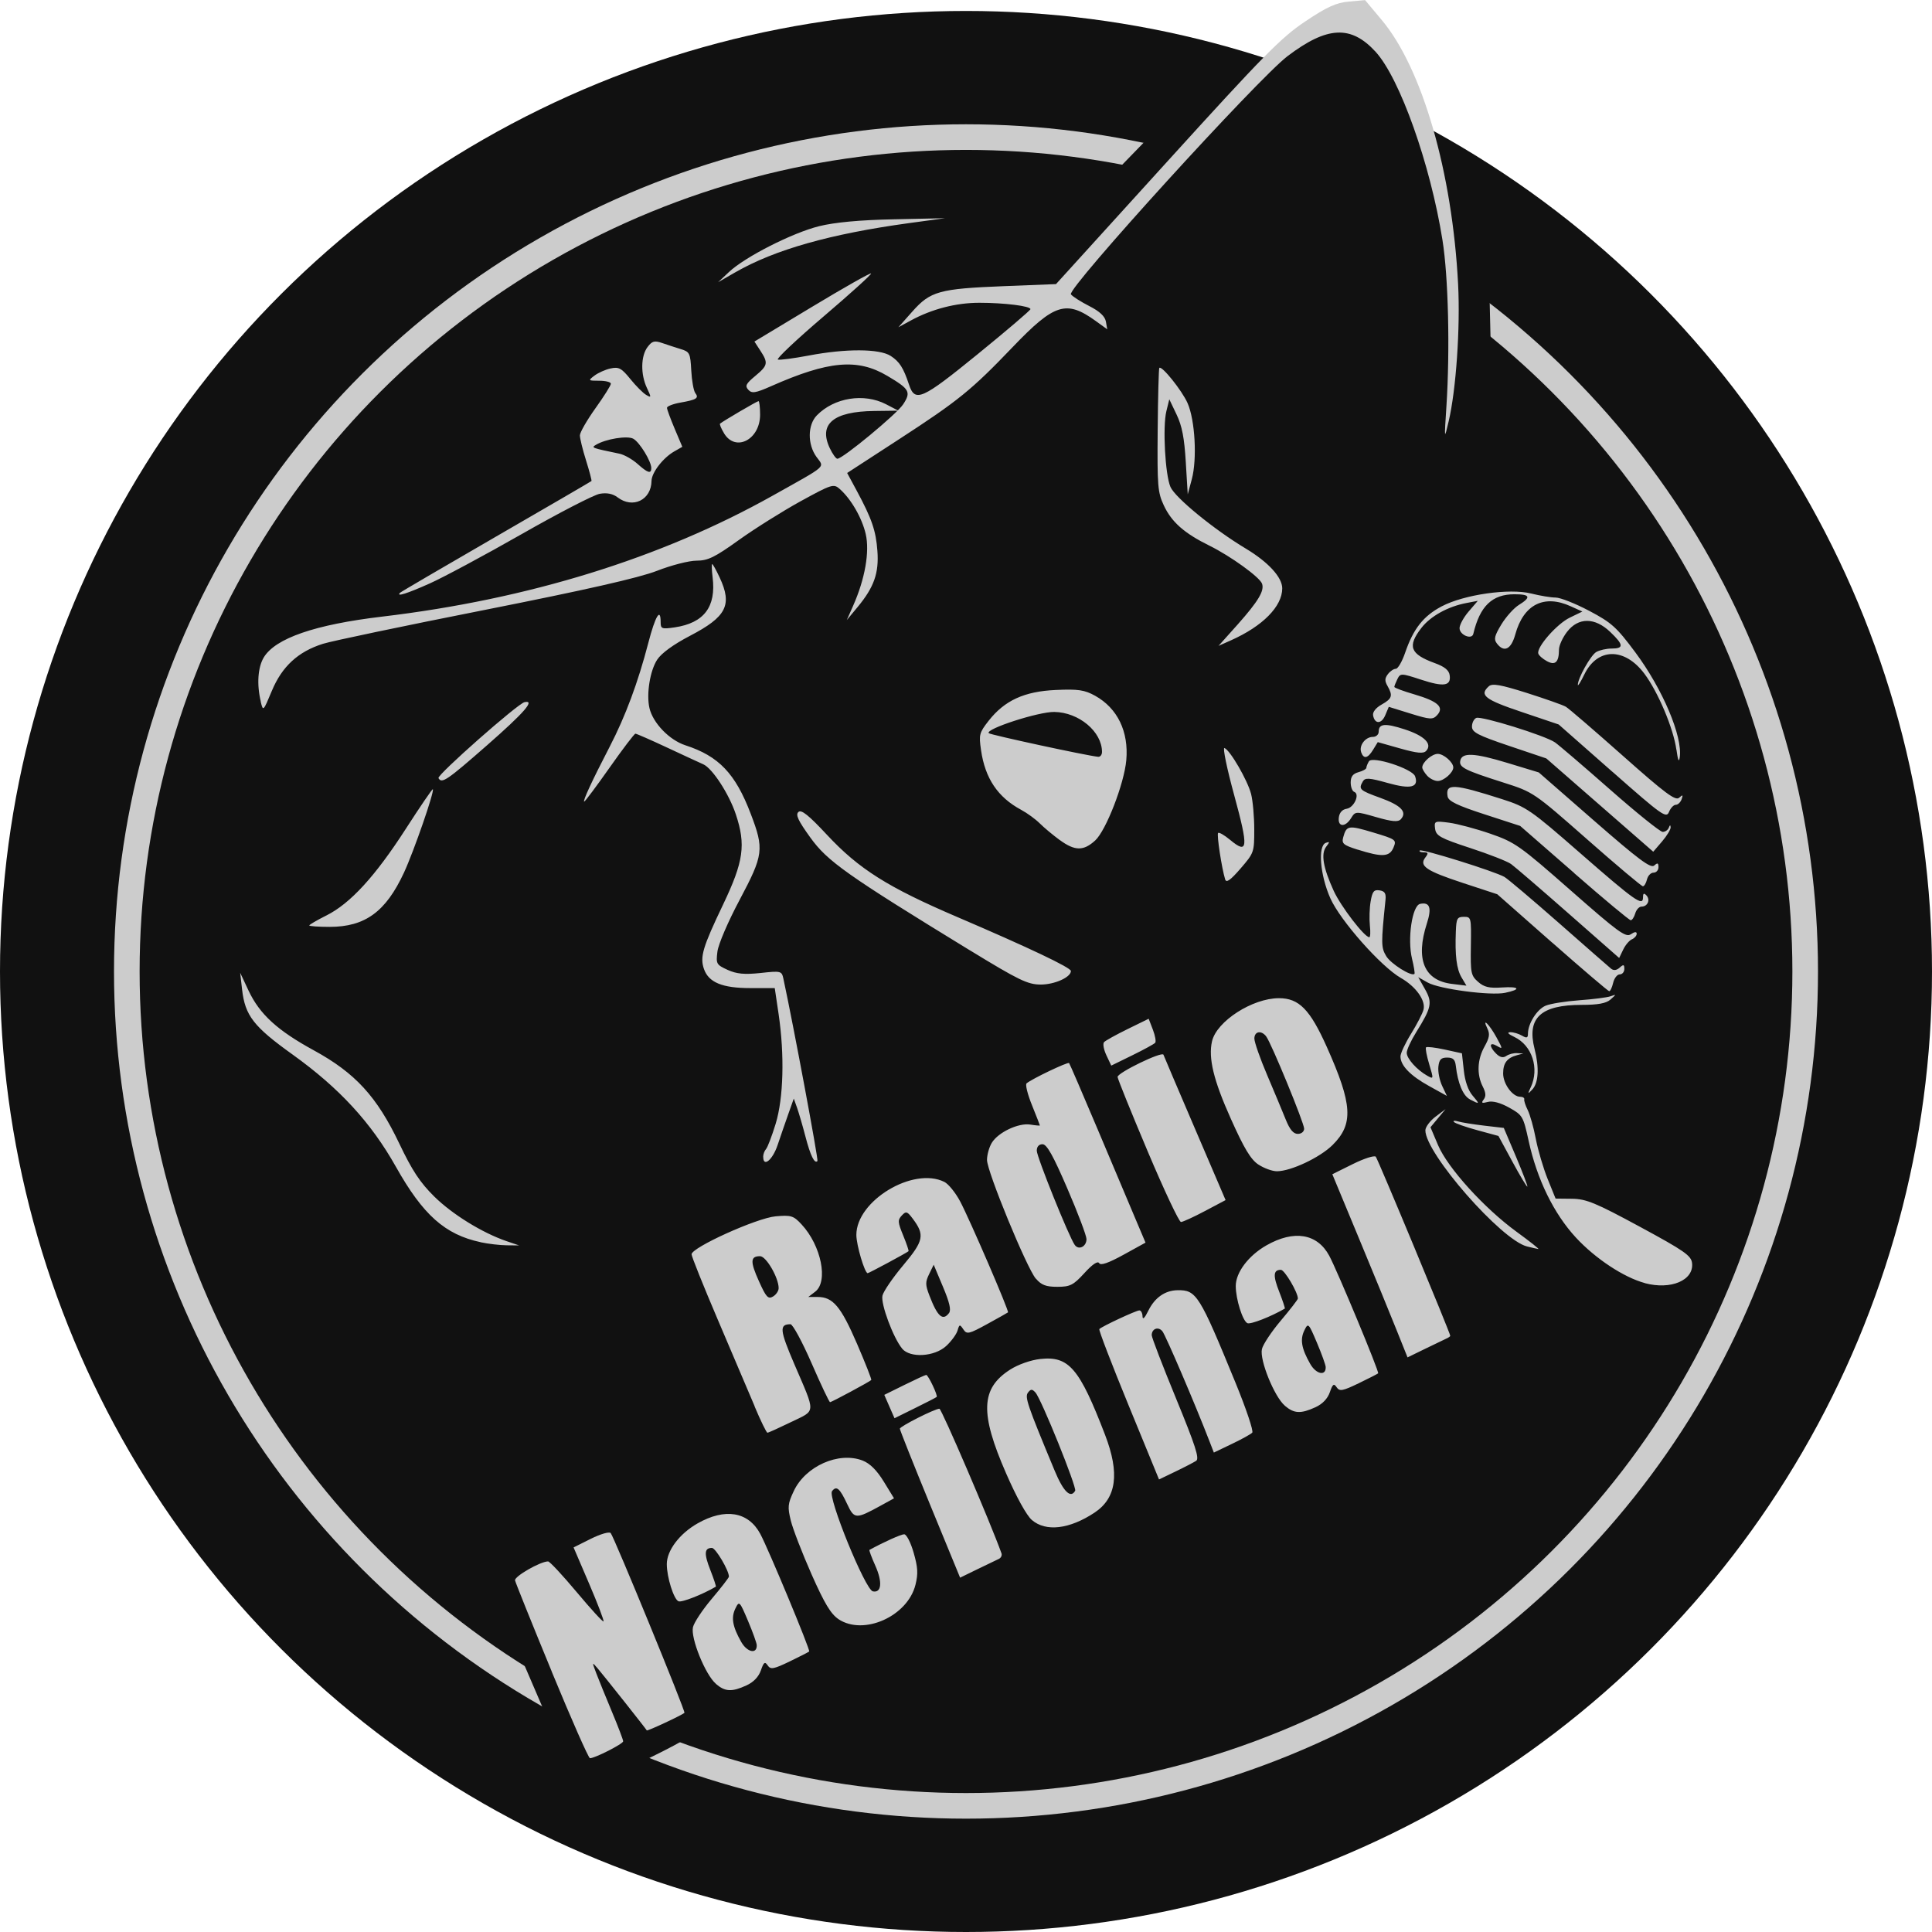 <?xml version="1.0" encoding="UTF-8" standalone="no"?>
<!-- Created with Inkscape (http://www.inkscape.org/) -->

<svg
   xmlns:dc="http://purl.org/dc/elements/1.1/"
   xmlns:cc="http://creativecommons.org/ns#"
   xmlns:rdf="http://www.w3.org/1999/02/22-rdf-syntax-ns#"
   xmlns:svg="http://www.w3.org/2000/svg"
   xmlns="http://www.w3.org/2000/svg"
   xmlns:sodipodi="http://sodipodi.sourceforge.net/DTD/sodipodi-0.dtd"
   xmlns:inkscape="http://www.inkscape.org/namespaces/inkscape"
   width="120"
   height="120"
   viewBox="0 0 31.75 31.75"
   version="1.1"
   id="svg8"
   inkscape:version="0.92.1 unknown"
   sodipodi:docname="logo.svg">
  <defs
     id="defs2" />
  <sodipodi:namedview
     id="base"
     pagecolor="#ffffff"
     bordercolor="#666666"
     borderopacity="1.0"
     inkscape:pageopacity="0.0"
     inkscape:pageshadow="2"
     inkscape:zoom="3.1760346"
     inkscape:cx="51.260281"
     inkscape:cy="53.344037"
     inkscape:document-units="px"
     inkscape:current-layer="layer1"
     showgrid="false"
     units="px" />
  <g
     inkscape:label="Camada 1"
     inkscape:groupmode="layer"
     id="layer1"
     transform="translate(0,-265.25)">
    <circle
       r="0"
       cy="239.621"
       cx="-88.925"
       id="ellipse4500"
       style="opacity:1;fill:#777777;fill-opacity:0.761;stroke:none;stroke-width:0.265;stroke-miterlimit:4;stroke-dasharray:none;stroke-opacity:1" />
    <ellipse
       cy="281.215"
       cx="15.875"
       id="circle4502"
       style="opacity:1;fill:#111111;fill-opacity:1;stroke:none;stroke-width:0.485;stroke-miterlimit:4;stroke-dasharray:none;stroke-opacity:1"
       rx="15.875"
       ry="15.785" />
    <ellipse
       style="opacity:1;fill:none;fill-opacity:0.761;stroke:#cccccc;stroke-width:0.421;stroke-miterlimit:4;stroke-dasharray:none;stroke-opacity:1"
       id="path4498"
       cx="15.875"
       cy="281.215"
       rx="13.791"
       ry="13.712" />
    <path
       style="opacity:1;fill:#111111;fill-opacity:1;stroke:none;stroke-width:2.76;stroke-miterlimit:4;stroke-dasharray:none;stroke-opacity:1"
       d="m 19.667,266.696 0.464,0.258 c 2.662,-2.772 2.89,-0.504 3.601,2.004 l 0.729,0.406 0.088,3.73 -6.93,-4.289 z"
       id="rect4737"
       inkscape:connector-curvature="0"
       sodipodi:nodetypes="ccccccc" />
    <path
       sodipodi:nodetypes="cscccc"
       inkscape:connector-curvature="0"
       id="path4740"
       d="m 11.708,291.878 c 0.838,0.315 0.694,1.06 0.054,1.609 -0.621,0.532 -1.721,0.868 -2.083,1.21 l -0.306,-0.326 -1.165,-2.709 c 3.017,-3.364 3.003,-1.511 3.501,0.216 z"
       style="opacity:1;fill:#111111;fill-opacity:1;stroke:none;stroke-width:2.76;stroke-miterlimit:4;stroke-dasharray:none;stroke-opacity:1" />
    <path
       style="fill:#cccccc;stroke-width:0.053"
       d="m 9.067,292.719 c -0.323,-0.783 -0.594,-1.457 -0.603,-1.497 -0.014,-0.065 0.416,-0.312 0.543,-0.312 0.027,0 0.238,0.227 0.47,0.504 0.232,0.277 0.43,0.494 0.441,0.482 0.011,-0.012 -0.095,-0.29 -0.236,-0.619 l -0.256,-0.597 0.284,-0.142 c 0.157,-0.078 0.303,-0.121 0.326,-0.094 0.056,0.065 1.233,2.932 1.212,2.954 -0.031,0.034 -0.611,0.305 -0.619,0.289 -0.012,-0.025 -0.701,-0.894 -0.808,-1.02 -0.094,-0.109 -0.094,-0.108 -0.021,0.084 0.041,0.107 0.157,0.393 0.258,0.634 0.101,0.241 0.183,0.458 0.183,0.481 0,0.042 -0.466,0.279 -0.546,0.278 -0.023,-1.4e-4 -0.306,-0.641 -0.629,-1.425 z m 2.697,0.201 c -0.173,-0.148 -0.417,-0.752 -0.376,-0.929 0.017,-0.076 0.157,-0.287 0.311,-0.469 0.154,-0.182 0.28,-0.346 0.28,-0.362 0,-0.102 -0.219,-0.472 -0.279,-0.472 -0.126,0 -0.133,0.094 -0.026,0.365 0.057,0.145 0.097,0.268 0.09,0.272 -0.222,0.13 -0.56,0.263 -0.614,0.24 -0.078,-0.033 -0.192,-0.395 -0.192,-0.611 0,-0.223 0.209,-0.5 0.504,-0.668 0.453,-0.258 0.835,-0.195 1.032,0.171 0.133,0.246 0.825,1.91 0.804,1.933 -0.009,0.009 -0.153,0.083 -0.321,0.164 -0.264,0.127 -0.313,0.136 -0.361,0.065 -0.046,-0.068 -0.065,-0.054 -0.112,0.082 -0.037,0.106 -0.121,0.194 -0.238,0.247 -0.241,0.11 -0.35,0.104 -0.502,-0.026 z m 0.672,-0.636 c -0.002,-0.035 -0.066,-0.214 -0.144,-0.398 -0.137,-0.324 -0.144,-0.331 -0.206,-0.204 -0.074,0.15 -0.049,0.297 0.095,0.551 0.098,0.173 0.262,0.206 0.255,0.051 z m 1.344,-0.425 c -0.126,-0.084 -0.231,-0.258 -0.444,-0.739 -0.153,-0.346 -0.306,-0.742 -0.34,-0.88 -0.055,-0.225 -0.05,-0.276 0.048,-0.485 0.192,-0.411 0.739,-0.654 1.131,-0.503 0.121,0.047 0.233,0.158 0.348,0.345 l 0.169,0.276 -0.22,0.121 c -0.407,0.224 -0.433,0.222 -0.549,-0.025 -0.123,-0.263 -0.177,-0.309 -0.25,-0.213 -0.074,0.098 0.546,1.62 0.671,1.646 0.143,0.03 0.161,-0.152 0.041,-0.421 -0.062,-0.138 -0.105,-0.255 -0.097,-0.26 0.235,-0.129 0.519,-0.257 0.571,-0.257 0.038,0 0.107,0.134 0.155,0.301 0.07,0.243 0.076,0.345 0.031,0.527 -0.128,0.519 -0.851,0.843 -1.266,0.567 z m 1.502,-1.888 c -0.272,-0.664 -0.495,-1.223 -0.494,-1.242 3.51e-4,-0.038 0.574,-0.328 0.65,-0.328 0.036,0 0.841,1.875 1.02,2.376 0.012,0.034 -0.008,0.076 -0.044,0.092 -0.037,0.017 -0.195,0.093 -0.351,0.169 l -0.285,0.139 z m 1.676,0.259 c -0.087,-0.074 -0.254,-0.377 -0.424,-0.767 -0.433,-0.99 -0.417,-1.396 0.066,-1.705 0.133,-0.085 0.34,-0.158 0.498,-0.175 0.468,-0.051 0.642,0.153 1.062,1.246 0.244,0.634 0.189,1.039 -0.172,1.279 -0.412,0.273 -0.8,0.319 -1.03,0.122 z m 0.711,-0.48 c 0.031,-0.054 -0.557,-1.511 -0.653,-1.616 -0.054,-0.059 -0.076,-0.059 -0.122,9.6e-4 -0.056,0.074 -0.015,0.194 0.438,1.284 0.143,0.344 0.262,0.461 0.336,0.331 z m 0.876,-1.41 c -0.276,-0.673 -0.492,-1.234 -0.479,-1.248 0.039,-0.043 0.605,-0.307 0.658,-0.307 0.027,0 0.051,0.044 0.052,0.098 0.001,0.061 0.036,0.028 0.094,-0.091 0.106,-0.217 0.276,-0.336 0.482,-0.339 0.31,-0.004 0.358,0.072 0.953,1.523 0.174,0.425 0.298,0.793 0.274,0.818 -0.024,0.025 -0.175,0.109 -0.337,0.186 l -0.294,0.141 -0.069,-0.178 c -0.236,-0.612 -0.724,-1.752 -0.777,-1.816 -0.068,-0.082 -0.175,-0.042 -0.175,0.066 1.51e-4,0.036 0.18,0.505 0.401,1.042 0.319,0.777 0.386,0.985 0.329,1.022 -0.039,0.025 -0.192,0.105 -0.34,0.176 l -0.27,0.13 z m -6.143,0.021 c -0.1,-0.238 -0.375,-0.883 -0.61,-1.433 -0.235,-0.551 -0.427,-1.03 -0.427,-1.065 0,-0.112 1.07,-0.596 1.38,-0.624 0.256,-0.023 0.295,-0.011 0.429,0.134 0.322,0.348 0.441,0.937 0.223,1.104 l -0.114,0.087 h 0.153 c 0.252,0 0.382,0.154 0.647,0.767 0.138,0.32 0.244,0.589 0.235,0.598 -0.031,0.03 -0.652,0.364 -0.677,0.364 -0.014,0 -0.151,-0.289 -0.304,-0.641 -0.154,-0.353 -0.31,-0.641 -0.347,-0.64 -0.186,0.002 -0.177,0.094 0.063,0.654 0.357,0.832 0.362,0.752 -0.053,0.954 -0.198,0.096 -0.372,0.175 -0.388,0.175 -0.016,0 -0.111,-0.194 -0.211,-0.432 z m 0.394,-1.942 c 0,-0.171 -0.205,-0.525 -0.305,-0.525 -0.161,0 -0.165,0.088 -0.019,0.411 0.118,0.263 0.151,0.299 0.231,0.252 0.051,-0.03 0.093,-0.092 0.093,-0.138 z m 1.82,1.946 -0.084,-0.192 0.332,-0.164 c 0.182,-0.09 0.343,-0.164 0.357,-0.164 0.033,0 0.194,0.339 0.172,0.362 -0.009,0.009 -0.169,0.092 -0.355,0.183 l -0.338,0.167 z m 6.498,-0.015 c -0.173,-0.148 -0.417,-0.752 -0.376,-0.929 0.017,-0.076 0.157,-0.287 0.311,-0.469 0.154,-0.182 0.28,-0.346 0.28,-0.362 0,-0.102 -0.219,-0.472 -0.279,-0.472 -0.126,0 -0.133,0.094 -0.026,0.365 0.057,0.145 0.097,0.268 0.09,0.272 -0.222,0.13 -0.56,0.263 -0.614,0.24 -0.078,-0.033 -0.192,-0.395 -0.192,-0.611 0,-0.223 0.209,-0.5 0.504,-0.668 0.453,-0.258 0.835,-0.195 1.032,0.17 0.133,0.246 0.825,1.91 0.804,1.933 -0.009,0.009 -0.153,0.083 -0.321,0.164 -0.264,0.127 -0.313,0.136 -0.361,0.065 -0.046,-0.068 -0.065,-0.054 -0.112,0.082 -0.037,0.106 -0.121,0.194 -0.238,0.247 -0.241,0.11 -0.35,0.104 -0.502,-0.026 z m 0.672,-0.636 c -0.002,-0.035 -0.066,-0.214 -0.144,-0.398 -0.137,-0.324 -0.144,-0.331 -0.206,-0.204 -0.074,0.15 -0.049,0.297 0.095,0.551 0.098,0.173 0.262,0.206 0.255,0.051 z m 1.163,-0.611 c -0.1,-0.251 -0.378,-0.928 -0.618,-1.506 l -0.436,-1.05 0.337,-0.167 c 0.185,-0.092 0.355,-0.146 0.377,-0.121 0.035,0.04 1.224,2.899 1.224,2.943 0,0.01 -0.029,0.031 -0.064,0.046 -0.035,0.016 -0.193,0.092 -0.351,0.169 l -0.287,0.14 z m -8.124,0.309 c -0.146,-0.177 -0.354,-0.735 -0.323,-0.87 0.016,-0.07 0.17,-0.295 0.342,-0.5 0.338,-0.403 0.357,-0.497 0.153,-0.768 -0.089,-0.118 -0.108,-0.123 -0.177,-0.049 -0.07,0.075 -0.067,0.11 0.023,0.329 0.055,0.135 0.095,0.251 0.087,0.258 -0.027,0.026 -0.65,0.361 -0.671,0.361 -0.049,0 -0.186,-0.462 -0.186,-0.629 0,-0.562 0.934,-1.125 1.446,-0.871 0.067,0.033 0.184,0.178 0.26,0.321 0.158,0.298 0.807,1.803 0.786,1.823 -0.008,0.007 -0.162,0.094 -0.343,0.193 -0.301,0.165 -0.334,0.172 -0.391,0.086 -0.058,-0.086 -0.065,-0.084 -0.095,0.019 -0.018,0.062 -0.102,0.177 -0.187,0.255 -0.193,0.177 -0.593,0.201 -0.724,0.043 z m 0.771,-0.584 c 0.037,-0.05 0.009,-0.174 -0.1,-0.432 l -0.152,-0.362 -0.074,0.152 c -0.065,0.134 -0.065,0.177 0.005,0.358 0.131,0.342 0.219,0.42 0.321,0.284 z m 1.426,-0.565 c -0.151,-0.179 -0.802,-1.762 -0.802,-1.951 0,-0.083 0.035,-0.209 0.078,-0.28 0.104,-0.173 0.439,-0.332 0.634,-0.301 0.086,0.014 0.157,0.02 0.157,0.014 0,-0.006 -0.059,-0.156 -0.13,-0.333 -0.072,-0.177 -0.112,-0.338 -0.089,-0.358 0.082,-0.072 0.679,-0.357 0.699,-0.334 0.011,0.013 0.221,0.501 0.467,1.083 0.246,0.583 0.524,1.241 0.618,1.464 l 0.171,0.404 -0.363,0.2 c -0.248,0.136 -0.375,0.18 -0.399,0.137 -0.023,-0.04 -0.11,0.018 -0.242,0.163 -0.182,0.199 -0.235,0.226 -0.445,0.226 -0.186,0 -0.263,-0.029 -0.351,-0.133 z m 0.833,-0.65 c 0,-0.056 -0.141,-0.429 -0.314,-0.83 -0.236,-0.548 -0.338,-0.729 -0.409,-0.729 -0.059,0 -0.094,0.04 -0.094,0.106 0,0.103 0.529,1.416 0.624,1.549 0.065,0.091 0.193,0.028 0.193,-0.096 z m 9.177,0.723 c -0.346,-0.093 -0.813,-0.401 -1.134,-0.748 -0.363,-0.393 -0.639,-0.956 -0.777,-1.59 -0.089,-0.405 -0.099,-0.422 -0.319,-0.545 -0.145,-0.081 -0.273,-0.115 -0.352,-0.094 -0.098,0.026 -0.112,0.018 -0.068,-0.04 0.041,-0.054 0.037,-0.111 -0.015,-0.213 -0.101,-0.199 -0.09,-0.445 0.029,-0.657 0.082,-0.147 0.091,-0.207 0.046,-0.299 -0.094,-0.193 0.036,-0.063 0.152,0.15 0.104,0.192 0.104,0.195 0.005,0.138 -0.126,-0.073 -0.132,0.008 -0.011,0.128 0.062,0.061 0.114,0.073 0.166,0.037 0.042,-0.029 0.121,-0.05 0.178,-0.046 l 0.102,0.006 -0.102,0.027 c -0.165,0.044 -0.23,0.13 -0.23,0.301 0,0.172 0.155,0.383 0.281,0.383 0.042,0 0.072,0.019 0.066,0.042 -0.006,0.023 0.02,0.102 0.057,0.176 0.037,0.074 0.098,0.287 0.133,0.474 0.036,0.187 0.124,0.484 0.195,0.66 l 0.13,0.321 0.271,0.003 c 0.233,0.003 0.388,0.067 1.114,0.46 0.734,0.397 0.845,0.475 0.858,0.599 0.03,0.282 -0.349,0.442 -0.776,0.328 z m -1.937,-0.602 c -0.423,-0.105 -1.671,-1.53 -1.671,-1.908 0,-0.054 0.075,-0.155 0.166,-0.224 l 0.166,-0.125 -0.124,0.149 -0.124,0.149 0.124,0.293 c 0.158,0.374 0.76,1.038 1.29,1.424 0.22,0.16 0.381,0.288 0.358,0.284 -0.023,-0.004 -0.107,-0.022 -0.185,-0.042 z M 7.899,285.664 C 7.313,285.539 6.951,285.216 6.506,284.424 6.097,283.697 5.578,283.133 4.811,282.582 4.166,282.12 4.027,281.941 3.978,281.508 l -0.031,-0.272 0.137,0.292 c 0.183,0.39 0.474,0.656 1.075,0.984 0.68,0.372 1.034,0.758 1.402,1.529 0.212,0.445 0.342,0.642 0.575,0.872 0.297,0.293 0.789,0.597 1.189,0.734 l 0.206,0.07 -0.204,-0.002 c -0.112,-10e-4 -0.305,-0.024 -0.428,-0.05 z M 18.859,284.167 c -0.271,-0.642 -0.493,-1.191 -0.493,-1.219 0,-0.07 0.733,-0.425 0.754,-0.365 0.009,0.026 0.243,0.574 0.519,1.218 l 0.502,1.171 -0.338,0.179 c -0.186,0.099 -0.364,0.18 -0.395,0.181 -0.031,10e-4 -0.278,-0.523 -0.549,-1.165 z m 5.996,0.175 -0.23,-0.424 -0.349,-0.095 c -0.192,-0.052 -0.364,-0.113 -0.383,-0.135 -0.019,-0.022 0.012,-0.026 0.068,-0.009 0.056,0.017 0.249,0.048 0.427,0.069 l 0.325,0.038 0.201,0.474 c 0.11,0.261 0.194,0.482 0.186,0.49 -0.008,0.009 -0.119,-0.175 -0.245,-0.408 z m -4.175,0.046 c -0.125,-0.083 -0.234,-0.263 -0.453,-0.753 -0.284,-0.632 -0.372,-0.997 -0.309,-1.273 0.076,-0.329 0.664,-0.708 1.1,-0.708 0.329,0 0.51,0.184 0.786,0.8 0.424,0.948 0.443,1.269 0.094,1.614 -0.209,0.206 -0.685,0.43 -0.914,0.43 -0.076,-1e-4 -0.213,-0.05 -0.303,-0.11 z m 0.752,-0.589 c 0,-0.094 -0.539,-1.406 -0.624,-1.517 -0.08,-0.105 -0.194,-0.084 -0.194,0.036 0,0.058 0.094,0.328 0.21,0.599 0.115,0.271 0.253,0.6 0.305,0.73 0.067,0.167 0.126,0.237 0.199,0.237 0.059,0 0.104,-0.037 0.104,-0.086 z m -8.89,0.459 c 0,-0.04 0.021,-0.096 0.047,-0.125 0.026,-0.029 0.097,-0.216 0.158,-0.415 0.129,-0.423 0.148,-1.129 0.048,-1.806 l -0.063,-0.424 h -0.404 c -0.458,0 -0.682,-0.093 -0.759,-0.313 -0.069,-0.198 -0.023,-0.355 0.317,-1.066 0.335,-0.703 0.373,-0.976 0.207,-1.475 -0.111,-0.335 -0.385,-0.756 -0.534,-0.823 -0.063,-0.028 -0.334,-0.153 -0.601,-0.278 -0.267,-0.125 -0.499,-0.226 -0.516,-0.226 -0.017,0 -0.208,0.251 -0.424,0.558 -0.216,0.307 -0.404,0.558 -0.417,0.558 -0.03,0 0.132,-0.35 0.419,-0.903 0.258,-0.498 0.465,-1.054 0.634,-1.704 0.115,-0.443 0.203,-0.59 0.203,-0.341 0,0.109 0.019,0.116 0.231,0.085 0.482,-0.072 0.683,-0.337 0.623,-0.823 -0.015,-0.119 -0.018,-0.217 -0.007,-0.217 0.011,0 0.066,0.099 0.123,0.221 0.211,0.452 0.113,0.645 -0.49,0.959 -0.27,0.141 -0.468,0.285 -0.537,0.391 -0.118,0.181 -0.18,0.566 -0.127,0.795 0.057,0.246 0.327,0.526 0.591,0.612 0.548,0.178 0.821,0.463 1.073,1.125 0.223,0.583 0.211,0.675 -0.183,1.417 -0.19,0.357 -0.35,0.73 -0.364,0.849 -0.025,0.201 -0.017,0.215 0.168,0.3 0.148,0.067 0.277,0.079 0.541,0.051 0.335,-0.037 0.348,-0.033 0.375,0.093 0.163,0.754 0.578,2.977 0.56,2.997 -0.047,0.051 -0.115,-0.086 -0.197,-0.401 -0.046,-0.177 -0.109,-0.391 -0.138,-0.474 l -0.054,-0.151 -0.089,0.251 c -0.049,0.138 -0.129,0.37 -0.178,0.516 -0.082,0.242 -0.235,0.367 -0.235,0.192 z m 11.612,-0.943 c -0.111,-0.058 -0.197,-0.265 -0.229,-0.546 -0.012,-0.107 -0.045,-0.139 -0.143,-0.139 -0.101,0 -0.131,0.032 -0.144,0.15 -0.009,0.082 0.019,0.224 0.062,0.315 l 0.078,0.165 -0.292,-0.162 c -0.31,-0.171 -0.471,-0.338 -0.471,-0.487 0,-0.05 0.078,-0.217 0.173,-0.37 0.095,-0.154 0.188,-0.332 0.205,-0.396 0.041,-0.15 -0.122,-0.381 -0.371,-0.523 -0.327,-0.187 -0.996,-0.943 -1.159,-1.309 -0.169,-0.379 -0.209,-0.862 -0.075,-0.912 0.066,-0.024 0.067,-0.015 0.006,0.064 -0.089,0.117 -0.05,0.344 0.124,0.725 0.117,0.256 0.505,0.762 0.585,0.762 0.017,0 0.021,-0.088 0.009,-0.195 -0.011,-0.108 -0.006,-0.285 0.013,-0.394 0.028,-0.164 0.054,-0.195 0.146,-0.181 0.086,0.013 0.109,0.05 0.098,0.157 -0.074,0.718 -0.073,0.782 0.012,0.924 0.075,0.126 0.418,0.341 0.464,0.291 0.009,-0.01 -0.009,-0.121 -0.04,-0.248 -0.079,-0.324 0.002,-0.875 0.133,-0.902 0.16,-0.033 0.194,0.065 0.111,0.322 -0.19,0.588 -0.046,0.937 0.411,0.993 l 0.239,0.029 -0.079,-0.133 c -0.083,-0.139 -0.111,-0.361 -0.095,-0.761 0.008,-0.21 0.023,-0.237 0.132,-0.237 0.12,0 0.122,0.008 0.115,0.478 -0.007,0.446 10e-4,0.486 0.118,0.59 0.098,0.087 0.184,0.107 0.391,0.093 0.293,-0.02 0.324,0.032 0.052,0.088 -0.241,0.049 -1.081,-0.062 -1.27,-0.169 l -0.156,-0.088 0.11,0.195 c 0.126,0.222 0.11,0.302 -0.143,0.708 -0.086,0.138 -0.156,0.29 -0.156,0.339 -2.58e-4,0.095 0.165,0.28 0.337,0.377 0.106,0.059 0.106,0.058 0.032,-0.19 -0.042,-0.138 -0.065,-0.262 -0.052,-0.276 0.013,-0.014 0.151,0.002 0.307,0.036 l 0.283,0.062 0.031,0.281 c 0.019,0.178 0.072,0.329 0.143,0.412 0.124,0.145 0.121,0.15 -0.044,0.064 z m 1.001,-0.194 c 0.146,-0.312 0.024,-0.691 -0.269,-0.83 -0.102,-0.048 -0.126,-0.076 -0.067,-0.078 0.051,-0.001 0.137,0.024 0.192,0.056 0.078,0.046 0.099,0.039 0.099,-0.031 0,-0.167 0.149,-0.402 0.291,-0.461 0.079,-0.033 0.328,-0.072 0.554,-0.089 0.226,-0.016 0.456,-0.046 0.511,-0.065 0.099,-0.035 0.099,-0.034 6.7e-4,0.053 -0.07,0.063 -0.208,0.088 -0.474,0.088 -0.674,0 -0.904,0.215 -0.774,0.723 0.08,0.313 0.065,0.562 -0.04,0.671 -0.073,0.076 -0.075,0.072 -0.024,-0.038 z m -6.973,-0.529 c -0.044,-0.094 -0.062,-0.191 -0.038,-0.216 0.023,-0.025 0.198,-0.122 0.388,-0.215 l 0.345,-0.169 0.069,0.179 c 0.038,0.099 0.055,0.196 0.038,0.216 -0.017,0.02 -0.187,0.113 -0.377,0.206 l -0.345,0.169 z m 7.327,-1.85 -0.903,-0.796 -0.566,-0.186 c -0.604,-0.199 -0.723,-0.279 -0.616,-0.419 0.053,-0.069 0.048,-0.084 -0.028,-0.084 -0.05,0 -0.079,-0.014 -0.064,-0.03 0.03,-0.033 1.231,0.342 1.391,0.434 0.054,0.031 0.457,0.372 0.894,0.756 0.437,0.385 0.824,0.723 0.859,0.752 0.042,0.034 0.091,0.028 0.141,-0.017 0.063,-0.057 0.077,-0.053 0.077,0.021 0,0.05 -0.034,0.09 -0.076,0.09 -0.042,0 -0.09,0.063 -0.108,0.139 -0.018,0.077 -0.047,0.138 -0.065,0.137 -0.018,-0.001 -0.439,-0.36 -0.936,-0.798 z m -9.571,0.125 c -2.026,-1.24 -2.34,-1.462 -2.622,-1.854 -0.201,-0.279 -0.245,-0.374 -0.195,-0.419 0.048,-0.044 0.167,0.051 0.47,0.376 0.524,0.562 1,0.862 2.143,1.351 1.175,0.503 1.865,0.831 1.865,0.886 0,0.103 -0.268,0.223 -0.496,0.223 -0.214,-6.3e-4 -0.357,-0.07 -1.164,-0.563 z m 9.838,-0.606 c -0.458,-0.403 -0.883,-0.768 -0.944,-0.812 -0.061,-0.044 -0.363,-0.162 -0.671,-0.263 -0.491,-0.161 -0.561,-0.2 -0.577,-0.316 -0.017,-0.127 -0.008,-0.131 0.23,-0.1 0.136,0.018 0.441,0.099 0.678,0.181 0.405,0.14 0.485,0.197 1.322,0.933 0.781,0.687 0.903,0.776 0.987,0.719 0.062,-0.042 0.096,-0.045 0.096,-0.008 0,0.032 -0.035,0.073 -0.078,0.091 -0.043,0.018 -0.108,0.094 -0.144,0.17 l -0.066,0.137 z M 5.082,280.459 c 0,-0.013 0.127,-0.087 0.283,-0.165 0.392,-0.196 0.802,-0.644 1.305,-1.425 0.236,-0.366 0.435,-0.658 0.443,-0.649 0.03,0.033 -0.312,1.02 -0.474,1.37 -0.299,0.644 -0.639,0.892 -1.223,0.892 -0.184,0 -0.334,-0.011 -0.334,-0.024 z m 20.788,-0.862 -0.888,-0.774 -0.587,-0.191 c -0.444,-0.144 -0.592,-0.216 -0.605,-0.292 -0.039,-0.22 0.094,-0.213 0.898,0.044 0.397,0.127 0.468,0.176 1.277,0.883 0.908,0.793 1.036,0.883 1.036,0.73 0,-0.068 0.015,-0.076 0.057,-0.031 0.067,0.073 0.018,0.183 -0.082,0.183 -0.039,0 -0.085,0.05 -0.103,0.112 -0.018,0.061 -0.051,0.112 -0.074,0.112 -0.023,0 -0.441,-0.348 -0.929,-0.774 z m 0.21,-0.556 c -0.873,-0.768 -0.881,-0.774 -1.371,-0.93 -0.635,-0.202 -0.731,-0.25 -0.712,-0.356 0.025,-0.143 0.226,-0.134 0.774,0.032 l 0.517,0.157 0.913,0.797 c 0.727,0.634 0.927,0.784 0.984,0.733 0.055,-0.05 0.07,-0.044 0.07,0.027 0,0.05 -0.037,0.09 -0.081,0.09 -0.045,0 -0.093,0.05 -0.108,0.112 -0.015,0.061 -0.045,0.112 -0.067,0.112 -0.022,0 -0.436,-0.348 -0.918,-0.773 z m -5.946,0.661 c -0.057,-0.185 -0.141,-0.736 -0.116,-0.763 0.015,-0.016 0.103,0.035 0.197,0.113 0.295,0.245 0.305,0.137 0.068,-0.732 -0.12,-0.438 -0.192,-0.788 -0.161,-0.777 0.091,0.031 0.381,0.531 0.438,0.755 0.029,0.113 0.052,0.376 0.052,0.585 2.51e-4,0.373 -0.004,0.384 -0.226,0.641 -0.166,0.192 -0.233,0.239 -0.252,0.178 z m 2.177,-0.489 c -0.236,-0.075 -0.265,-0.1 -0.237,-0.203 0.054,-0.196 0.086,-0.201 0.49,-0.08 0.379,0.114 0.389,0.121 0.336,0.249 -0.064,0.154 -0.186,0.161 -0.589,0.033 z m 3.98,-0.732 -0.879,-0.767 -0.611,-0.206 c -0.515,-0.174 -0.611,-0.224 -0.611,-0.318 0,-0.062 0.032,-0.125 0.071,-0.142 0.084,-0.035 1.129,0.289 1.293,0.402 0.062,0.043 0.469,0.391 0.904,0.774 0.435,0.383 0.825,0.697 0.866,0.697 0.042,0 0.087,-0.031 0.101,-0.07 0.017,-0.045 0.027,-0.048 0.03,-0.006 0.002,0.035 -0.061,0.14 -0.141,0.233 l -0.145,0.169 z m -8.876,0.574 c -0.109,-0.08 -0.256,-0.202 -0.326,-0.272 -0.07,-0.07 -0.208,-0.171 -0.307,-0.224 -0.385,-0.207 -0.593,-0.517 -0.66,-0.981 -0.037,-0.256 -0.029,-0.286 0.125,-0.483 0.262,-0.334 0.586,-0.483 1.103,-0.506 0.367,-0.017 0.474,-9.5e-4 0.647,0.095 0.368,0.205 0.554,0.589 0.512,1.059 -0.034,0.385 -0.333,1.156 -0.511,1.319 -0.192,0.176 -0.334,0.174 -0.582,-0.007 z m 0.695,-1.447 c 0,-0.334 -0.379,-0.652 -0.784,-0.658 -0.261,-0.004 -1.139,0.281 -1.077,0.349 0.025,0.027 1.602,0.368 1.797,0.388 0.035,0.004 0.064,-0.032 0.064,-0.08 z m 3.892,1.076 c 0.01,-0.08 0.057,-0.132 0.129,-0.143 0.122,-0.019 0.221,-0.242 0.124,-0.277 -0.032,-0.012 -0.058,-0.081 -0.058,-0.155 0,-0.096 0.036,-0.144 0.128,-0.169 0.07,-0.019 0.128,-0.051 0.129,-0.071 3.05e-4,-0.02 0.019,-0.068 0.042,-0.107 0.054,-0.093 0.715,0.121 0.759,0.245 0.065,0.184 -0.072,0.217 -0.451,0.11 -0.303,-0.085 -0.37,-0.089 -0.407,-0.026 -0.075,0.129 -0.056,0.147 0.29,0.272 0.339,0.123 0.442,0.231 0.334,0.35 -0.045,0.049 -0.142,0.041 -0.403,-0.034 -0.34,-0.098 -0.344,-0.097 -0.414,0.015 -0.096,0.156 -0.223,0.149 -0.202,-0.011 z m 4.495,-0.751 -0.882,-0.777 -0.61,-0.206 c -0.607,-0.204 -0.699,-0.277 -0.538,-0.422 0.057,-0.051 0.193,-0.027 0.626,0.11 0.304,0.097 0.592,0.198 0.639,0.226 0.047,0.027 0.468,0.39 0.937,0.806 0.697,0.619 0.865,0.744 0.925,0.69 0.06,-0.054 0.068,-0.05 0.041,0.025 -0.018,0.05 -0.061,0.091 -0.096,0.091 -0.035,0 -0.085,0.053 -0.111,0.117 -0.044,0.109 -0.112,0.061 -0.93,-0.66 z m -19.291,0.104 c -0.028,-0.05 1.302,-1.224 1.414,-1.248 0.18,-0.039 -0.002,0.17 -0.612,0.705 -0.665,0.583 -0.748,0.639 -0.802,0.544 z m 16.247,-0.04 c -0.044,-0.048 -0.08,-0.109 -0.08,-0.135 0,-0.085 0.158,-0.223 0.255,-0.223 0.097,0 0.255,0.138 0.255,0.223 0,0.085 -0.158,0.223 -0.255,0.223 -0.052,0 -0.131,-0.039 -0.175,-0.088 z m 4.096,-0.427 c -0.047,-0.347 -0.301,-0.949 -0.526,-1.249 -0.327,-0.436 -0.774,-0.428 -0.988,0.016 -0.057,0.117 -0.104,0.194 -0.105,0.169 -0.005,-0.101 0.21,-0.486 0.301,-0.54 0.054,-0.032 0.169,-0.058 0.255,-0.058 0.203,0 0.198,-0.061 -0.024,-0.273 -0.252,-0.241 -0.524,-0.242 -0.709,-0.002 -0.073,0.094 -0.133,0.226 -0.133,0.293 -0.001,0.208 -0.062,0.265 -0.201,0.188 -0.067,-0.037 -0.13,-0.092 -0.139,-0.124 -0.031,-0.103 0.304,-0.486 0.516,-0.589 l 0.208,-0.101 -0.19,-0.086 c -0.44,-0.201 -0.777,-0.03 -0.912,0.462 -0.068,0.247 -0.185,0.304 -0.303,0.148 -0.053,-0.069 -0.039,-0.125 0.074,-0.312 0.076,-0.125 0.205,-0.269 0.287,-0.32 0.207,-0.128 0.187,-0.176 -0.072,-0.176 -0.366,0 -0.568,0.194 -0.676,0.651 -0.024,0.102 -0.226,0.018 -0.226,-0.094 0,-0.054 0.067,-0.178 0.15,-0.274 l 0.15,-0.175 -0.188,0.036 c -0.305,0.058 -0.59,0.217 -0.739,0.409 -0.234,0.303 -0.186,0.43 0.219,0.578 0.163,0.059 0.235,0.118 0.246,0.201 0.024,0.176 -0.097,0.194 -0.472,0.071 -0.327,-0.107 -0.339,-0.107 -0.388,-0.008 -0.028,0.057 -0.05,0.114 -0.05,0.128 0,0.014 0.149,0.07 0.332,0.123 0.386,0.114 0.491,0.21 0.372,0.34 -0.071,0.077 -0.114,0.075 -0.437,-0.025 l -0.358,-0.111 -0.058,0.138 c -0.062,0.148 -0.174,0.149 -0.2,0.002 -0.01,-0.054 0.046,-0.125 0.141,-0.178 0.172,-0.097 0.187,-0.145 0.096,-0.305 -0.048,-0.083 -0.046,-0.125 0.006,-0.194 0.037,-0.049 0.096,-0.088 0.13,-0.088 0.035,0 0.104,-0.119 0.154,-0.265 0.134,-0.392 0.299,-0.602 0.6,-0.761 0.367,-0.194 1.114,-0.301 1.472,-0.211 0.143,0.036 0.323,0.066 0.4,0.066 0.077,0 0.325,0.098 0.552,0.218 0.369,0.195 0.45,0.268 0.759,0.683 0.449,0.604 0.777,1.379 0.73,1.722 -0.013,0.095 -0.03,0.057 -0.055,-0.126 z m -5.18,0.04 c -0.038,-0.109 0.07,-0.25 0.192,-0.25 0.053,0 0.096,-0.038 0.096,-0.085 0,-0.135 0.105,-0.144 0.43,-0.038 0.322,0.105 0.455,0.239 0.351,0.352 -0.045,0.05 -0.147,0.04 -0.428,-0.039 l -0.368,-0.104 -0.076,0.124 c -0.088,0.145 -0.156,0.159 -0.198,0.04 z M 4.285,276.776 c -0.067,-0.279 -0.048,-0.558 0.049,-0.721 0.19,-0.316 0.842,-0.541 1.949,-0.672 2.402,-0.285 4.583,-0.961 6.412,-1.986 0.921,-0.516 0.854,-0.457 0.723,-0.638 -0.15,-0.207 -0.147,-0.526 0.006,-0.683 0.285,-0.292 0.773,-0.37 1.136,-0.183 l 0.204,0.106 -0.398,0.005 c -0.671,0.008 -0.918,0.214 -0.729,0.612 0.045,0.095 0.101,0.173 0.124,0.173 0.089,0 0.976,-0.734 1.081,-0.894 0.133,-0.203 0.107,-0.251 -0.26,-0.468 -0.489,-0.291 -0.966,-0.248 -1.911,0.17 -0.256,0.113 -0.315,0.122 -0.373,0.059 -0.058,-0.063 -0.04,-0.1 0.113,-0.227 0.209,-0.174 0.217,-0.213 0.084,-0.417 l -0.097,-0.149 0.948,-0.571 c 0.521,-0.314 0.957,-0.561 0.969,-0.548 0.012,0.013 -0.341,0.332 -0.783,0.709 -0.442,0.377 -0.779,0.695 -0.749,0.706 0.03,0.011 0.258,-0.019 0.507,-0.066 0.609,-0.116 1.161,-0.114 1.347,0.006 0.144,0.093 0.21,0.195 0.301,0.471 0.099,0.298 0.209,0.249 1.128,-0.499 0.477,-0.388 0.867,-0.721 0.868,-0.74 0.002,-0.051 -0.426,-0.105 -0.84,-0.105 -0.384,0 -0.78,0.103 -1.126,0.291 l -0.204,0.111 0.229,-0.258 c 0.296,-0.334 0.443,-0.375 1.5,-0.417 l 0.861,-0.034 1.822,-2.007 c 1.593,-1.755 1.878,-2.045 2.273,-2.309 0.357,-0.239 0.507,-0.308 0.718,-0.327 l 0.266,-0.024 0.274,0.327 c 0.666,0.793 1.16,2.503 1.255,4.341 0.037,0.717 -0.033,1.738 -0.156,2.258 -0.072,0.305 -0.072,0.303 -0.036,-0.251 0.06,-0.926 0.032,-2.127 -0.065,-2.732 -0.198,-1.244 -0.701,-2.659 -1.099,-3.094 -0.404,-0.441 -0.795,-0.422 -1.446,0.071 -0.485,0.367 -3.63,3.825 -3.561,3.915 0.026,0.035 0.161,0.121 0.3,0.192 0.173,0.088 0.259,0.169 0.275,0.256 l 0.022,0.127 -0.188,-0.136 c -0.485,-0.35 -0.678,-0.29 -1.365,0.427 -0.678,0.708 -0.893,0.882 -1.864,1.513 l -0.857,0.557 0.156,0.289 c 0.249,0.462 0.317,0.659 0.341,0.992 0.027,0.364 -0.055,0.596 -0.326,0.923 l -0.177,0.213 0.105,-0.237 c 0.194,-0.438 0.273,-0.887 0.206,-1.177 -0.061,-0.264 -0.241,-0.576 -0.428,-0.741 -0.099,-0.088 -0.131,-0.078 -0.643,0.203 -0.296,0.163 -0.752,0.449 -1.013,0.636 -0.398,0.286 -0.51,0.34 -0.697,0.34 -0.123,0 -0.415,0.075 -0.65,0.167 -0.294,0.115 -1.173,0.314 -2.828,0.642 -1.321,0.261 -2.518,0.512 -2.66,0.557 -0.408,0.128 -0.673,0.372 -0.84,0.772 -0.143,0.342 -0.144,0.343 -0.184,0.177 z m 16.055,-1.264 c 0.339,-0.382 0.442,-0.554 0.4,-0.67 -0.039,-0.108 -0.515,-0.452 -0.865,-0.625 -0.414,-0.204 -0.622,-0.388 -0.75,-0.663 -0.099,-0.213 -0.108,-0.313 -0.1,-1.235 0.005,-0.552 0.017,-1.012 0.027,-1.023 0.04,-0.043 0.372,0.371 0.464,0.578 0.123,0.277 0.159,0.918 0.07,1.251 l -0.067,0.249 -0.032,-0.53 c -0.024,-0.398 -0.061,-0.592 -0.151,-0.781 l -0.12,-0.251 -0.048,0.195 c -0.063,0.256 -0.02,1.044 0.067,1.245 0.077,0.177 0.716,0.7 1.236,1.012 0.372,0.223 0.601,0.473 0.601,0.655 0,0.296 -0.32,0.621 -0.843,0.854 l -0.204,0.091 z M 6.57,274.994 c 0.013,-0.014 0.723,-0.43 1.58,-0.925 0.856,-0.495 1.563,-0.906 1.57,-0.914 0.007,-0.007 -0.033,-0.159 -0.089,-0.338 -0.056,-0.178 -0.102,-0.365 -0.101,-0.413 6.384e-4,-0.049 0.116,-0.249 0.255,-0.444 0.14,-0.195 0.254,-0.377 0.254,-0.404 0,-0.027 -0.086,-0.049 -0.19,-0.049 -0.184,0 -0.187,-0.003 -0.08,-0.084 0.061,-0.046 0.18,-0.1 0.266,-0.118 0.134,-0.029 0.179,-0.005 0.323,0.173 0.092,0.114 0.209,0.231 0.26,0.261 0.087,0.052 0.088,0.045 0.013,-0.114 -0.105,-0.223 -0.101,-0.523 0.01,-0.671 0.075,-0.1 0.114,-0.111 0.243,-0.066 0.084,0.029 0.222,0.074 0.307,0.1 0.143,0.044 0.154,0.067 0.169,0.351 0.009,0.167 0.039,0.334 0.066,0.37 0.064,0.084 0.023,0.11 -0.248,0.158 -0.119,0.021 -0.217,0.06 -0.217,0.085 0,0.025 0.057,0.179 0.126,0.343 l 0.126,0.298 -0.133,0.076 c -0.184,0.105 -0.371,0.348 -0.373,0.484 -0.004,0.314 -0.308,0.461 -0.557,0.271 -0.079,-0.06 -0.176,-0.08 -0.294,-0.059 -0.097,0.017 -0.673,0.315 -1.282,0.662 -0.608,0.347 -1.289,0.712 -1.513,0.812 -0.369,0.165 -0.55,0.222 -0.49,0.156 z m 4.133,-2.052 c -3e-4,-0.111 -0.189,-0.42 -0.294,-0.481 -0.097,-0.056 -0.456,0.002 -0.617,0.1 -0.078,0.047 -0.074,0.049 0.388,0.145 0.078,0.016 0.21,0.091 0.294,0.165 0.172,0.154 0.229,0.171 0.229,0.07 z m 1.195,-0.573 c -0.047,-0.078 -0.076,-0.148 -0.065,-0.157 0.055,-0.045 0.609,-0.37 0.632,-0.37 0.014,0 0.026,0.1 0.026,0.223 0,0.411 -0.405,0.619 -0.593,0.305 z m 0.082,-2.649 c 0.263,-0.248 1.042,-0.644 1.482,-0.753 0.254,-0.063 0.668,-0.102 1.226,-0.113 l 0.843,-0.018 -0.588,0.08 c -1.299,0.178 -2.21,0.436 -2.861,0.81 l -0.281,0.162 z"
       id="path4496"
       inkscape:connector-curvature="0"
       sodipodi:nodetypes="scsccsccccccccscscccsssccssccccccccccccccccccccccccccsscccscsccccscscccccccccccscscccccccsccscccscssccccsccsccscsccscccccccscccccccsscccscccccccccccccccccccscccccccccccsscccccccccccccccccsccscccccccccsccscssccccccccccccccccccssccsccccccccscccccccccccccccsccccccsscsccccccccccccccccccscccsscsscsccccccsccccsscsccscsscccscccccsccccccccccsccccscccccccscccccccccccccsccccccccccccccccccccccsccccsccccscccccccsccccscccccsscccccccccscccsccccccsccccsccccsssccccccscscscccccccccsscscccccccccccccccccccscccsccccccscccccscccscccscccsccccccccccccccsccccccsccccsccscsssscccccsccccccccccccscsccccccscscccccccccscccscccccccscccccccccsccscccssscccccscccccsscscccccscccssscccccccccccccccccccscscccccccccccccccccccscscccccccccssccccsccccccsccccscccccccccccccsscccccccccc" />
  </g>
</svg>
